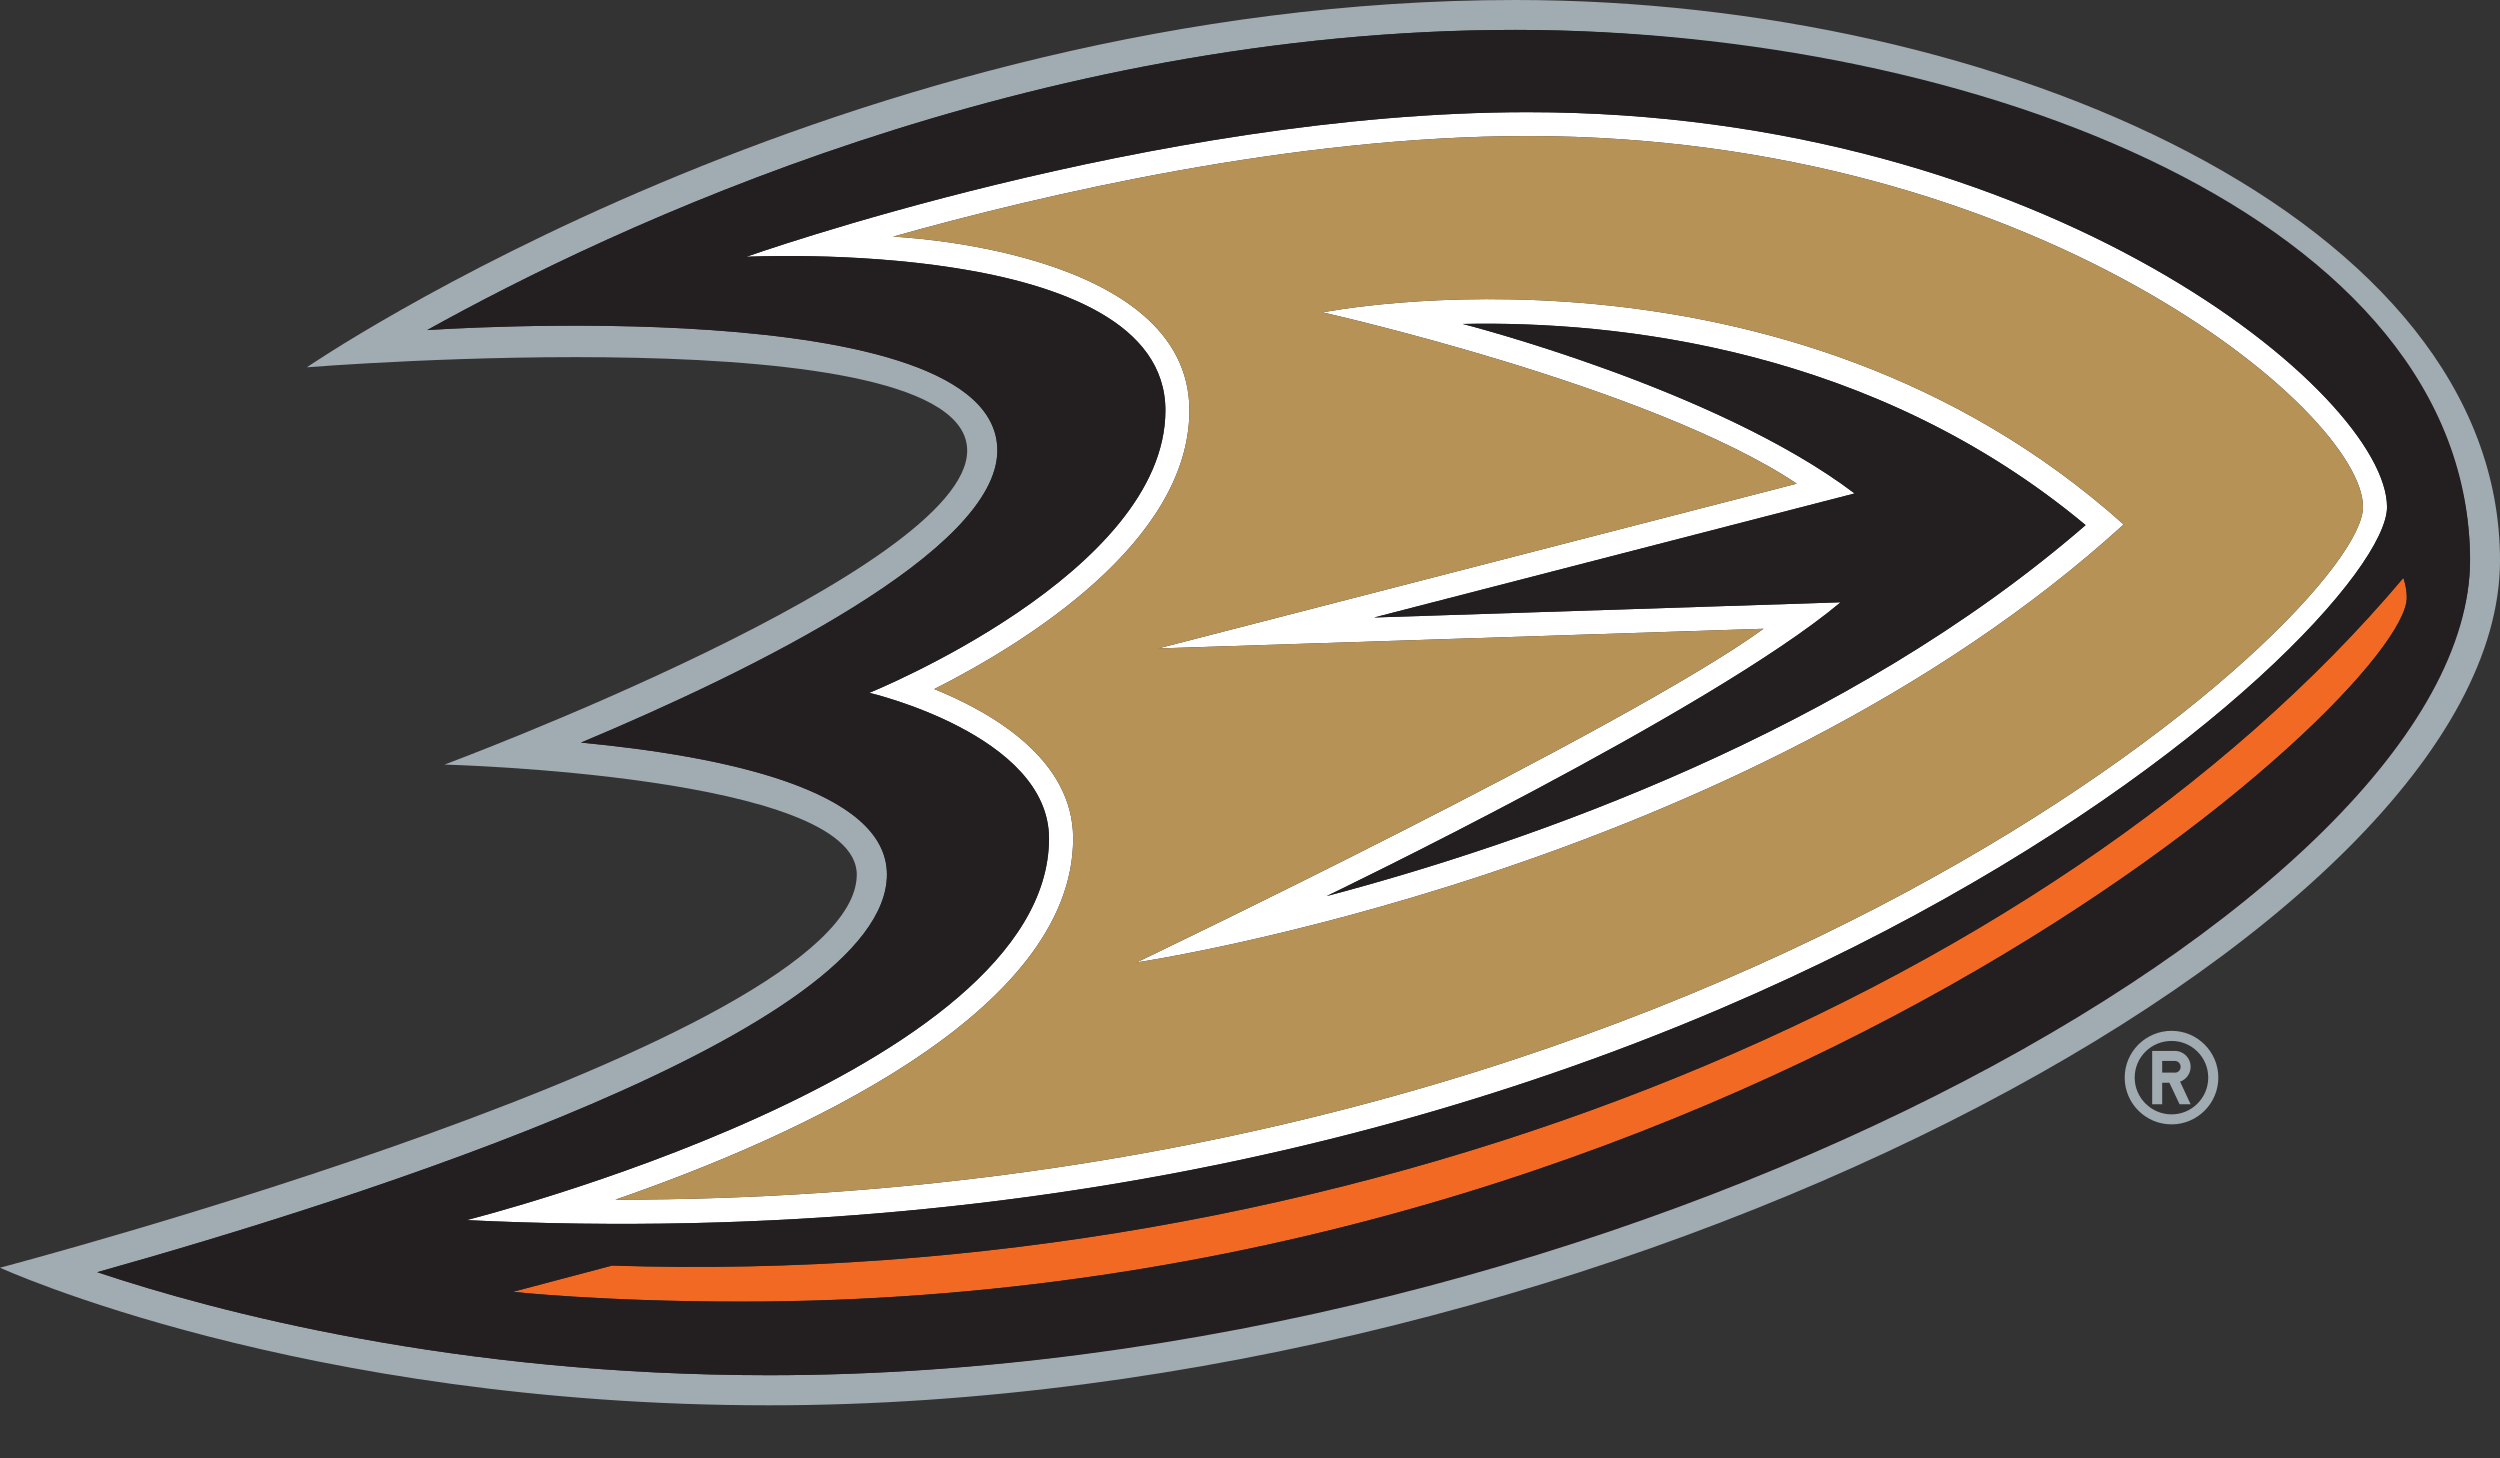 <svg width="24" height="14" viewBox="0 0 24 14" fill="none" xmlns="http://www.w3.org/2000/svg">
<rect x="0" y="0" width="24" height="14" fill="#333333" stroke="none"/>
<g clip-path="url(#clip0_274_306)">
<path d="M14.664 1.077C11.075 1.077 7.166 2.465 7.166 2.465C7.166 2.465 11.188 2.264 11.188 3.94C11.188 5.504 8.346 6.651 8.346 6.651C8.346 6.651 10.071 7.054 10.071 8.049C10.071 10.309 4.479 11.713 4.479 11.713C16.215 12.28 22.916 6.024 22.916 4.868C22.916 3.793 19.651 1.077 14.664 1.077ZM5.907 11.517C7.615 10.926 10.302 9.731 10.302 8.049C10.302 7.292 9.531 6.843 8.969 6.615C9.831 6.179 11.418 5.205 11.418 3.94C11.418 2.386 8.572 2.272 8.572 2.272C10.015 1.866 12.413 1.306 14.664 1.306C19.534 1.306 22.685 3.952 22.685 4.867C22.685 5.878 16.548 11.517 5.907 11.517Z" fill="white"/>
<path d="M12.698 2.999C12.698 2.999 15.842 3.705 17.249 4.643L11.118 6.225L16.93 6.036C15.635 6.979 10.912 9.239 10.912 9.239C10.912 9.239 16.717 8.378 20.387 5.035C17.121 2.11 12.698 2.999 12.698 2.999ZM20.022 5.041C17.733 7.025 14.671 8.091 12.734 8.603C12.734 8.603 16.417 6.832 17.67 5.782L13.191 5.928L17.804 4.737C16.477 3.731 14.043 3.11 14.043 3.11C15.519 3.079 17.983 3.341 20.022 5.041Z" fill="white"/>
<path d="M14.548 0C8.089 0 2.946 3.526 2.946 3.526C2.946 3.526 9.285 3.017 9.285 4.326C9.285 5.473 4.267 7.34 4.267 7.34C4.267 7.34 8.225 7.442 8.225 8.396C8.225 10.005 0 12.17 0 12.17C0 12.17 2.882 13.491 7.383 13.491C15.445 13.491 24 8.933 24 5.38C24 2.109 19.187 0 14.548 0ZM7.384 13.202C4.373 13.202 2.081 12.596 0.934 12.213C3.474 11.5 8.515 9.896 8.515 8.395C8.515 7.58 6.929 7.257 5.578 7.129C7.222 6.439 9.575 5.286 9.575 4.325C9.575 2.785 4.101 3.169 4.101 3.169C5.881 2.178 9.885 0.287 14.548 0.287C18.955 0.287 23.713 2.234 23.713 5.379C23.713 8.525 15.485 13.202 7.384 13.202Z" fill="#A1ABB2"/>
<path d="M14.664 1.306C12.413 1.306 10.015 1.866 8.572 2.272C8.572 2.272 11.418 2.386 11.418 3.94C11.418 5.205 9.831 6.179 8.969 6.615C9.531 6.843 10.302 7.292 10.302 8.049C10.302 9.731 7.614 10.927 5.907 11.517C16.548 11.517 22.685 5.878 22.685 4.867C22.685 3.952 19.534 1.306 14.664 1.306ZM10.912 9.239C10.912 9.239 15.635 6.979 16.93 6.036L11.118 6.225L17.249 4.643C15.843 3.705 12.698 2.999 12.698 2.999C12.698 2.999 17.121 2.11 20.387 5.035C16.717 8.378 10.912 9.239 10.912 9.239Z" fill="#B79257"/>
<path d="M5.874 12.15L4.924 12.402C4.924 12.402 5.774 12.496 7.114 12.496C16.724 12.496 23.105 6.665 23.105 5.737C23.105 5.635 23.072 5.548 23.072 5.548C19.665 9.589 12.902 12.375 5.874 12.149V12.15Z" fill="#F26924"/>
<path d="M14.043 3.11C14.043 3.11 16.476 3.731 17.804 4.737L13.191 5.928L17.67 5.782C16.418 6.832 12.734 8.603 12.734 8.603C14.672 8.091 17.733 7.025 20.022 5.041C17.983 3.341 15.519 3.078 14.043 3.11Z" fill="#231F20"/>
<path d="M14.548 0.287C9.884 0.287 5.881 2.177 4.1 3.169C4.1 3.169 9.574 2.785 9.574 4.325C9.574 5.286 7.221 6.44 5.577 7.129C6.928 7.257 8.514 7.58 8.514 8.395C8.514 9.897 3.473 11.5 0.933 12.213C2.08 12.596 4.372 13.202 7.383 13.202C15.483 13.202 23.712 8.651 23.712 5.379C23.712 2.107 18.954 0.287 14.548 0.287ZM23.105 5.737C23.105 6.665 16.724 12.495 7.114 12.495C5.774 12.495 4.924 12.401 4.924 12.401L5.874 12.15C12.901 12.375 19.666 9.59 23.072 5.549C23.072 5.549 23.105 5.635 23.105 5.738V5.737ZM4.478 11.713C4.478 11.713 10.07 10.309 10.07 8.049C10.07 7.054 8.345 6.651 8.345 6.651C8.345 6.651 11.188 5.504 11.188 3.94C11.188 2.263 7.165 2.465 7.165 2.465C7.165 2.465 11.075 1.077 14.663 1.077C19.65 1.077 22.915 3.792 22.915 4.867C22.915 6.025 16.213 12.281 4.478 11.713Z" fill="#231F20"/>
<path d="M21.296 10.345C21.296 10.097 21.094 9.896 20.847 9.896C20.599 9.896 20.397 10.097 20.397 10.345C20.397 10.593 20.599 10.794 20.847 10.794C21.094 10.794 21.296 10.593 21.296 10.345ZM20.493 10.345C20.493 10.15 20.651 9.993 20.847 9.993C21.042 9.993 21.199 10.15 21.199 10.345C21.199 10.54 21.041 10.698 20.847 10.698C20.653 10.698 20.493 10.54 20.493 10.345Z" fill="#A1ABB2"/>
<path d="M21.03 10.601L20.929 10.384C20.988 10.363 21.03 10.307 21.03 10.241C21.03 10.156 20.962 10.089 20.878 10.089H20.661V10.601H20.757V10.394H20.826L20.924 10.601H21.03ZM20.878 10.297H20.757V10.185H20.878C20.91 10.185 20.934 10.21 20.934 10.242C20.934 10.273 20.91 10.298 20.878 10.298V10.297Z" fill="#A1ABB2"/>
</g>
<defs>
<clipPath id="clip0_274_306">
<rect width="24" height="13.491" fill="white"/>
</clipPath>
</defs>
</svg>
